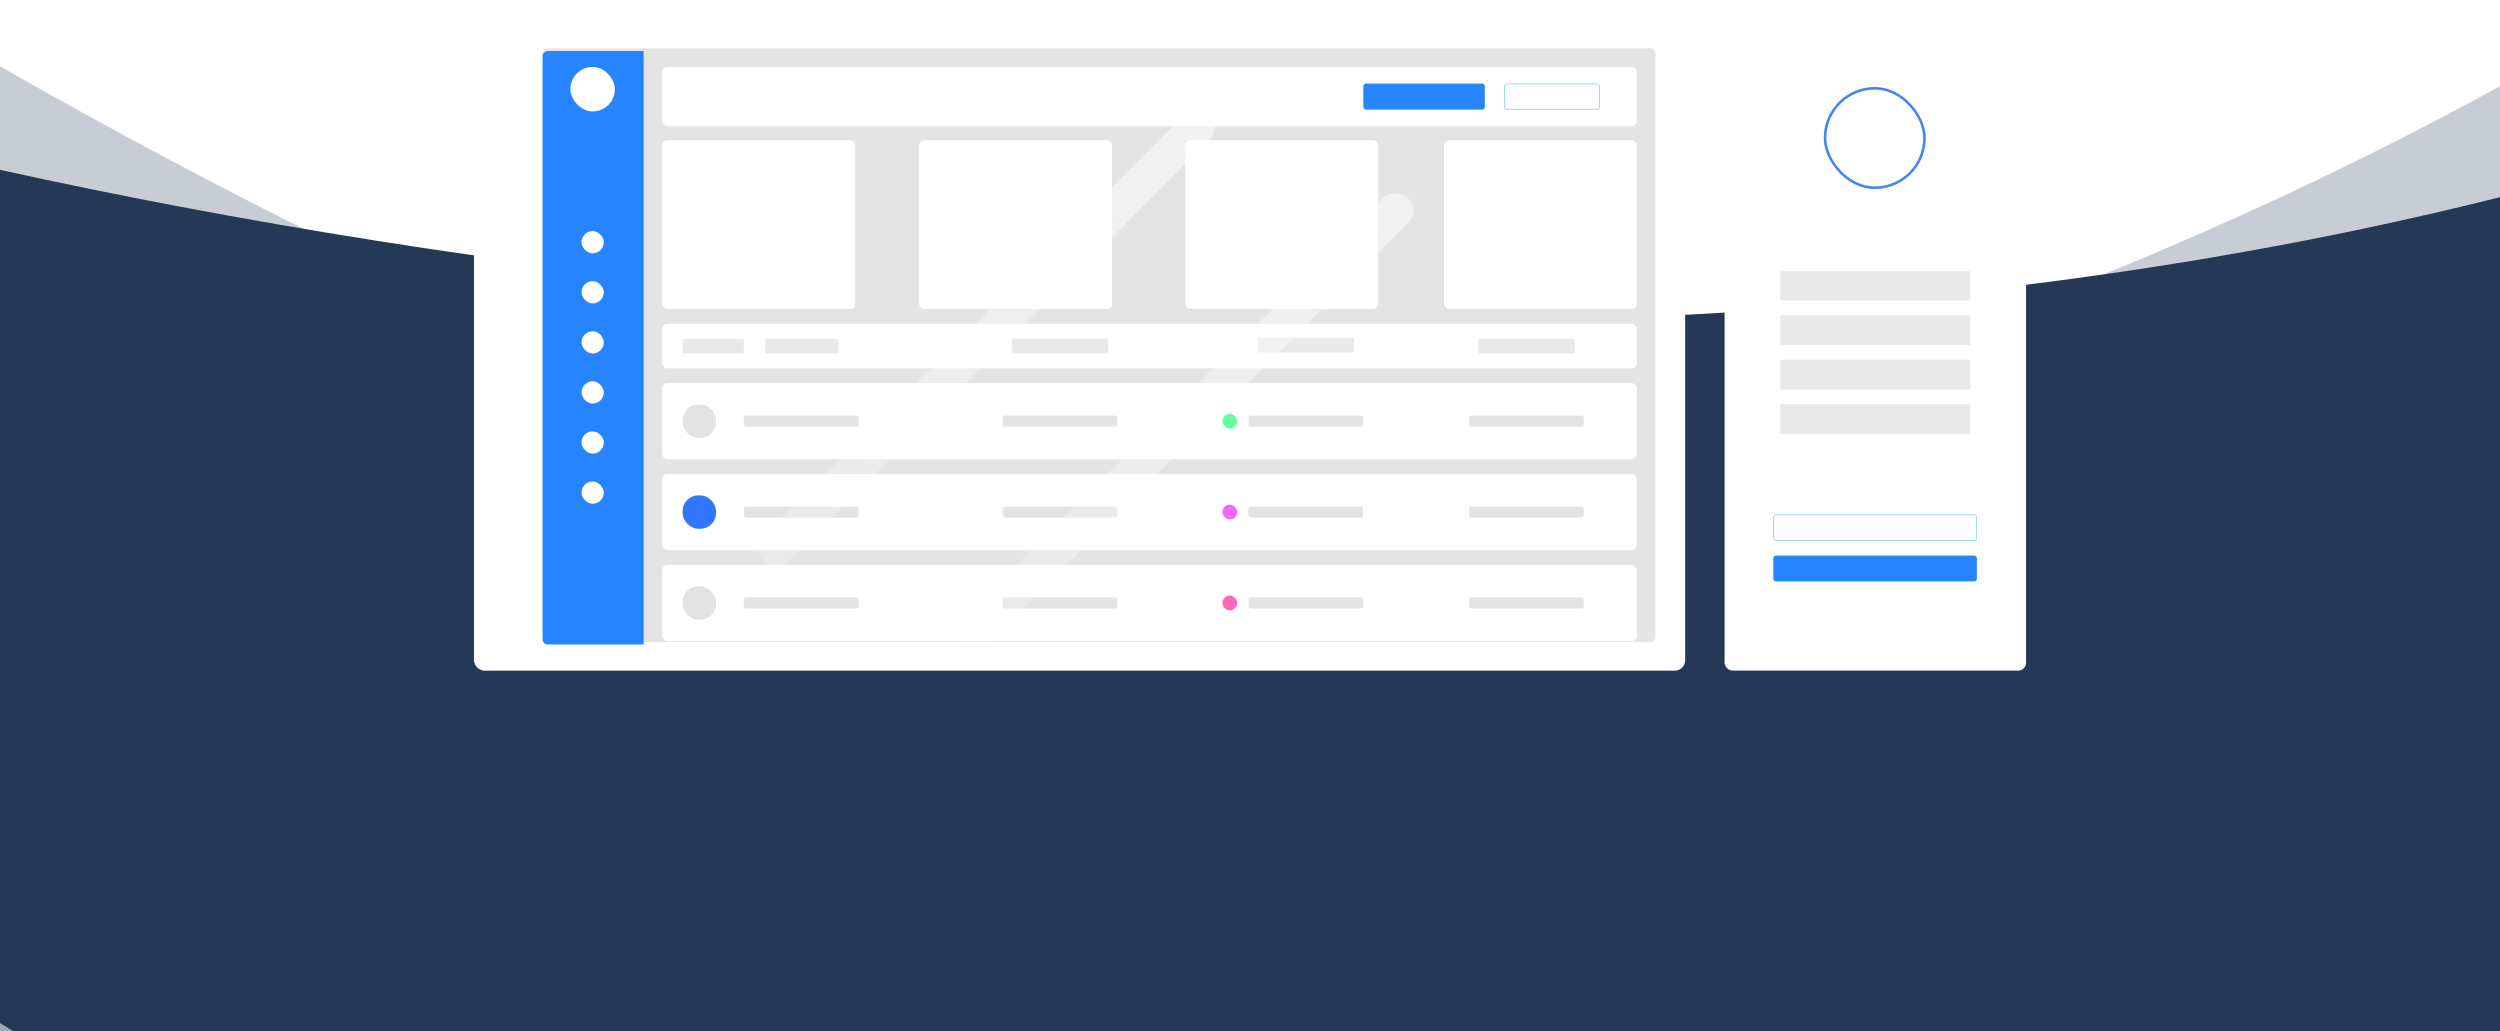 <svg width="3840" height="1584" viewBox="0 0 3840 1584" fill="none" xmlns="http://www.w3.org/2000/svg">
<g clip-path="url(#clip0)">
<path d="M4681.27 -460.379C3240.34 851.907 683.437 1094.54 -414.895 1051.83C-950.642 1210.94 -2047.14 1526.17 -2147.15 1514.24C-2247.15 1502.31 104.074 2240.48 1292.19 2611.05L4463.66 3122.36L4925.15 1620.96C5444.25 380.395 6122.2 -1772.66 4681.27 -460.379Z" fill="#253858" fill-opacity="0.25"/>
<path d="M4754.49 1223.17C2841.34 1595 531.033 472.908 -384.977 -134.615C-925.345 -277.242 -2025.89 -578.042 -2105.12 -640.225C-2184.34 -702.409 -559.652 1150.57 262.596 2084.83L2705.9 4170.49L3880.71 3127.89C4969.11 2338.06 6667.63 851.346 4754.49 1223.17Z" fill="#253858" fill-opacity="0.25"/>
<path d="M4854.19 -81.1C3137.13 840.894 598.089 453.735 -456.796 144.906C-1015.16 168.794 -2155.41 207.593 -2249.5 171.676C-2343.6 135.76 -242.828 1424.14 819.32 2072.81L3770.89 3340.87L4584.02 1996.99C5389.52 920.129 6571.26 -1003.09 4854.19 -81.1Z" fill="#253858"/>
<g filter="url(#filter0_d)">
<rect x="728" y="30.14" width="1860.4" height="1000" rx="16" fill="white"/>
<g filter="url(#filter1_i)">
<rect x="833.412" y="74.299" width="1709.4" height="911.681" rx="8" fill="#E4E4E4"/>
</g>
<g filter="url(#filter2_i)">
<rect x="746.519" y="493.103" width="72.65" height="72.65" rx="36.325" fill="white"/>
</g>
<g filter="url(#filter3_d)">
<rect x="766.461" y="515.895" width="31.339" height="31.339" rx="3" fill="white"/>
</g>
<g filter="url(#filter4_i)">
<path d="M833.412 82.299C833.412 77.88 836.994 74.299 841.412 74.299H988.683V985.98H841.412C836.994 985.98 833.412 982.398 833.412 977.98V82.299Z" fill="#2684FF"/>
</g>
<rect x="1017.17" y="102.789" width="1497.15" height="91.168" rx="8" fill="white"/>
<rect x="1017.17" y="497.375" width="1497.15" height="68.376" rx="8" fill="white"/>
<rect x="1017.17" y="588.544" width="1497.15" height="116.809" rx="8" fill="white"/>
<g filter="url(#filter5_d)">
<rect x="1044.24" y="122.732" width="696.581" height="51.282" rx="8" fill="white"/>
</g>
<rect x="1017.17" y="215.324" width="296.296" height="259.259" rx="8" fill="white"/>
<rect x="1411.76" y="215.324" width="296.296" height="259.259" rx="8" fill="white"/>
<rect x="1820.59" y="215.324" width="296.296" height="259.259" rx="8" fill="white"/>
<rect x="2218.03" y="215.324" width="296.296" height="259.259" rx="8" fill="white"/>
<rect x="1048.51" y="621.308" width="51.282" height="51.282" rx="24" fill="#E3E3E3"/>
<rect x="1142.53" y="638.401" width="176.282" height="17.094" rx="4" fill="#E3E3E3"/>
<rect x="1539.96" y="638.401" width="176.282" height="17.094" rx="4" fill="#E3E3E3"/>
<rect x="2256.49" y="638.401" width="176.282" height="17.094" rx="4" fill="#E3E3E3"/>
<rect x="1539.96" y="778.003" width="176.282" height="17.094" rx="4" fill="#E3E3E3"/>
<rect x="1539.96" y="917.604" width="176.282" height="17.094" rx="4" fill="#E3E3E3"/>
<rect x="1529.99" y="778.003" width="176.282" height="17.094" rx="4" fill="#E3E3E3"/>
<rect x="1529.99" y="917.604" width="176.282" height="17.094" rx="4" fill="#E3E3E3"/>
<rect x="1017.17" y="728.146" width="1497.15" height="116.809" rx="8" fill="white"/>
<rect x="1048.51" y="760.908" width="51.282" height="51.282" rx="24" fill="#3076FF"/>
<rect x="876.148" y="102.789" width="68.376" height="68.376" rx="34.188" fill="white"/>
<rect x="893.241" y="354.926" width="34.188" height="34.188" rx="17.094" fill="white"/>
<rect x="893.241" y="431.85" width="34.188" height="34.188" rx="17.094" fill="white"/>
<rect x="893.241" y="508.771" width="34.188" height="34.188" rx="17.094" fill="white"/>
<rect x="893.241" y="585.695" width="34.188" height="34.188" rx="17.094" fill="white"/>
<rect x="893.241" y="662.618" width="34.188" height="34.188" rx="17.094" fill="white"/>
<rect x="893.241" y="739.541" width="34.188" height="34.188" rx="17.094" fill="white"/>
<rect x="1142.53" y="778.003" width="176.282" height="17.094" rx="4" fill="#E3E3E3"/>
<rect x="2256.49" y="778.003" width="176.282" height="17.094" rx="4" fill="#E3E3E3"/>
<rect x="1017.17" y="867.747" width="1497.15" height="116.809" rx="8" fill="white"/>
<rect x="1048.51" y="900.51" width="51.282" height="51.282" rx="24" fill="#E3E3E3"/>
<rect x="1142.53" y="917.604" width="176.282" height="17.094" rx="4" fill="#E3E3E3"/>
<rect x="2094.1" y="128.43" width="186.61" height="39.886" rx="4" fill="#2684FF"/>
<rect x="2311.12" y="128.93" width="145.724" height="38.886" rx="3.5" stroke="#66C7FE"/>
<rect x="1554.21" y="520.168" width="148.148" height="22.792" rx="2" fill="#E9E9E9"/>
<rect x="1175.29" y="520.168" width="112.536" height="22.792" rx="2" fill="#E9E9E9"/>
<rect x="1048.51" y="520.168" width="94.017" height="22.792" rx="2" fill="#E9E9E9"/>
<rect x="1931.7" y="518.743" width="148.148" height="22.792" rx="2" fill="#E9E9E9"/>
<rect x="1917.46" y="638.401" width="176.282" height="17.094" rx="4" fill="#E3E3E3"/>
<rect x="1877.57" y="635.553" width="22.792" height="22.792" rx="11.396" fill="#66FEA3"/>
<rect x="2256.49" y="917.604" width="176.282" height="17.094" rx="4" fill="#E3E3E3"/>
<rect x="1539.96" y="917.604" width="176.282" height="17.094" rx="4" fill="#E3E3E3"/>
<rect x="1539.96" y="778.003" width="176.282" height="17.094" rx="4" fill="#E3E3E3"/>
<rect x="1917.46" y="778.003" width="176.282" height="17.094" rx="4" fill="#E3E3E3"/>
<rect x="1877.57" y="775.153" width="22.792" height="22.792" rx="11.396" fill="#F266FE"/>
<rect x="1917.46" y="917.604" width="176.282" height="17.094" rx="4" fill="#E3E3E3"/>
<rect x="1877.57" y="914.754" width="22.792" height="22.792" rx="11.396" fill="#FE66B8"/>
<rect x="2270.73" y="520.168" width="148.148" height="22.792" rx="2" fill="#E9E9E9"/>
<rect x="1153.92" y="841.867" width="968.661" height="54.131" rx="27.066" transform="rotate(-45 1153.92 841.867)" fill="url(#paint0_linear)" fill-opacity="0.5"/>
<rect x="1458.77" y="970.072" width="968.661" height="54.131" rx="27.066" transform="rotate(-45 1458.77 970.072)" fill="url(#paint1_linear)" fill-opacity="0.5"/>
</g>
<g filter="url(#filter6_d)">
<g clip-path="url(#clip1)">
<rect x="2788.11" y="546.734" width="294.475" height="16.456" rx="8.228" transform="rotate(-45 2788.11 546.734)" fill="url(#paint2_linear)" fill-opacity="0.5"/>
<rect x="2880.78" y="585.708" width="294.475" height="16.456" rx="8.228" transform="rotate(-45 2880.78 585.708)" fill="url(#paint3_linear)" fill-opacity="0.5"/>
<rect x="2649" y="30" width="463.063" height="1000" rx="12" fill="white"/>
<g filter="url(#filter7_i)">
<rect x="2655" y="37" width="451" height="980" rx="12" fill="white"/>
</g>
<rect x="2803.25" y="135.604" width="152.757" height="152.757" rx="76.378" stroke="#4285F4" stroke-width="4"/>
<rect x="2703.05" y="340.811" width="353.153" height="401.802" rx="8" fill="white"/>
<rect x="2700.45" y="764.233" width="353.153" height="145.045" rx="8" fill="white"/>
<rect x="2723.88" y="853.423" width="312.613" height="39.64" rx="4" fill="#2684FF"/>
<rect x="2724.38" y="790.86" width="311.613" height="39.541" rx="3.5" stroke="#66C7FE"/>
<rect x="2734.59" y="416.486" width="291.892" height="45.045" rx="2" fill="#E9E9E9"/>
<rect x="2734.59" y="484.054" width="291.892" height="45.946" rx="2" fill="#E9E9E9"/>
<rect x="2734.59" y="552.522" width="291.892" height="45.946" rx="2" fill="#E9E9E9"/>
<rect x="2734.59" y="620.99" width="291.892" height="45.946" rx="2" fill="#E9E9E9"/>
</g>
</g>
</g>
<defs>
<filter id="filter0_d" x="709" y="11.14" width="1898.4" height="1038" filterUnits="userSpaceOnUse" color-interpolation-filters="sRGB">
<feFlood flood-opacity="0" result="BackgroundImageFix"/>
<feColorMatrix in="SourceAlpha" type="matrix" values="0 0 0 0 0 0 0 0 0 0 0 0 0 0 0 0 0 0 127 0"/>
<feOffset/>
<feGaussianBlur stdDeviation="9.5"/>
<feColorMatrix type="matrix" values="0 0 0 0 0 0 0 0 0 0 0 0 0 0 0 0 0 0 0.25 0"/>
<feBlend mode="normal" in2="BackgroundImageFix" result="effect1_dropShadow"/>
<feBlend mode="normal" in="SourceGraphic" in2="effect1_dropShadow" result="shape"/>
</filter>
<filter id="filter1_i" x="833.412" y="74.299" width="1709.4" height="911.681" filterUnits="userSpaceOnUse" color-interpolation-filters="sRGB">
<feFlood flood-opacity="0" result="BackgroundImageFix"/>
<feBlend mode="normal" in="SourceGraphic" in2="BackgroundImageFix" result="shape"/>
<feColorMatrix in="SourceAlpha" type="matrix" values="0 0 0 0 0 0 0 0 0 0 0 0 0 0 0 0 0 0 127 0" result="hardAlpha"/>
<feOffset/>
<feGaussianBlur stdDeviation="5"/>
<feComposite in2="hardAlpha" operator="arithmetic" k2="-1" k3="1"/>
<feColorMatrix type="matrix" values="0 0 0 0 0 0 0 0 0 0 0 0 0 0 0 0 0 0 0.5 0"/>
<feBlend mode="normal" in2="shape" result="effect1_innerShadow"/>
</filter>
<filter id="filter2_i" x="746.519" y="493.103" width="72.65" height="76.65" filterUnits="userSpaceOnUse" color-interpolation-filters="sRGB">
<feFlood flood-opacity="0" result="BackgroundImageFix"/>
<feBlend mode="normal" in="SourceGraphic" in2="BackgroundImageFix" result="shape"/>
<feColorMatrix in="SourceAlpha" type="matrix" values="0 0 0 0 0 0 0 0 0 0 0 0 0 0 0 0 0 0 127 0" result="hardAlpha"/>
<feOffset dy="4"/>
<feGaussianBlur stdDeviation="2"/>
<feComposite in2="hardAlpha" operator="arithmetic" k2="-1" k3="1"/>
<feColorMatrix type="matrix" values="0 0 0 0 0 0 0 0 0 0 0 0 0 0 0 0 0 0 0.25 0"/>
<feBlend mode="normal" in2="shape" result="effect1_innerShadow"/>
</filter>
<filter id="filter3_d" x="759.461" y="508.895" width="45.339" height="45.339" filterUnits="userSpaceOnUse" color-interpolation-filters="sRGB">
<feFlood flood-opacity="0" result="BackgroundImageFix"/>
<feColorMatrix in="SourceAlpha" type="matrix" values="0 0 0 0 0 0 0 0 0 0 0 0 0 0 0 0 0 0 127 0"/>
<feOffset/>
<feGaussianBlur stdDeviation="3.5"/>
<feColorMatrix type="matrix" values="0 0 0 0 0 0 0 0 0 0 0 0 0 0 0 0 0 0 0.1 0"/>
<feBlend mode="normal" in2="BackgroundImageFix" result="effect1_dropShadow"/>
<feBlend mode="normal" in="SourceGraphic" in2="effect1_dropShadow" result="shape"/>
</filter>
<filter id="filter4_i" x="833.412" y="74.299" width="155.271" height="914.681" filterUnits="userSpaceOnUse" color-interpolation-filters="sRGB">
<feFlood flood-opacity="0" result="BackgroundImageFix"/>
<feBlend mode="normal" in="SourceGraphic" in2="BackgroundImageFix" result="shape"/>
<feColorMatrix in="SourceAlpha" type="matrix" values="0 0 0 0 0 0 0 0 0 0 0 0 0 0 0 0 0 0 127 0" result="hardAlpha"/>
<feOffset dy="4"/>
<feGaussianBlur stdDeviation="1.5"/>
<feComposite in2="hardAlpha" operator="arithmetic" k2="-1" k3="1"/>
<feColorMatrix type="matrix" values="0 0 0 0 0 0 0 0 0 0 0 0 0 0 0 0 0 0 0.25 0"/>
<feBlend mode="normal" in2="shape" result="effect1_innerShadow"/>
</filter>
<filter id="filter5_d" x="1037.24" y="115.732" width="710.581" height="65.282" filterUnits="userSpaceOnUse" color-interpolation-filters="sRGB">
<feFlood flood-opacity="0" result="BackgroundImageFix"/>
<feColorMatrix in="SourceAlpha" type="matrix" values="0 0 0 0 0 0 0 0 0 0 0 0 0 0 0 0 0 0 127 0"/>
<feOffset/>
<feGaussianBlur stdDeviation="3.5"/>
<feColorMatrix type="matrix" values="0 0 0 0 0 0 0 0 0 0 0 0 0 0 0 0 0 0 0.07 0"/>
<feBlend mode="normal" in2="BackgroundImageFix" result="effect1_dropShadow"/>
<feBlend mode="normal" in="SourceGraphic" in2="effect1_dropShadow" result="shape"/>
</filter>
<filter id="filter6_d" x="2632" y="13" width="497.294" height="1034" filterUnits="userSpaceOnUse" color-interpolation-filters="sRGB">
<feFlood flood-opacity="0" result="BackgroundImageFix"/>
<feColorMatrix in="SourceAlpha" type="matrix" values="0 0 0 0 0 0 0 0 0 0 0 0 0 0 0 0 0 0 127 0"/>
<feOffset/>
<feGaussianBlur stdDeviation="8.5"/>
<feColorMatrix type="matrix" values="0 0 0 0 0 0 0 0 0 0 0 0 0 0 0 0 0 0 0.25 0"/>
<feBlend mode="normal" in2="BackgroundImageFix" result="effect1_dropShadow"/>
<feBlend mode="normal" in="SourceGraphic" in2="effect1_dropShadow" result="shape"/>
</filter>
<filter id="filter7_i" x="2655" y="37" width="451" height="980" filterUnits="userSpaceOnUse" color-interpolation-filters="sRGB">
<feFlood flood-opacity="0" result="BackgroundImageFix"/>
<feBlend mode="normal" in="SourceGraphic" in2="BackgroundImageFix" result="shape"/>
<feColorMatrix in="SourceAlpha" type="matrix" values="0 0 0 0 0 0 0 0 0 0 0 0 0 0 0 0 0 0 127 0" result="hardAlpha"/>
<feOffset/>
<feGaussianBlur stdDeviation="2.5"/>
<feComposite in2="hardAlpha" operator="arithmetic" k2="-1" k3="1"/>
<feColorMatrix type="matrix" values="0 0 0 0 0 0 0 0 0 0 0 0 0 0 0 0 0 0 0.5 0"/>
<feBlend mode="normal" in2="shape" result="effect1_innerShadow"/>
</filter>
<linearGradient id="paint0_linear" x1="2178.15" y1="863.189" x2="1145.7" y2="850.094" gradientUnits="userSpaceOnUse">
<stop stop-color="white"/>
<stop offset="1" stop-color="white" stop-opacity="0.43"/>
</linearGradient>
<linearGradient id="paint1_linear" x1="2483" y1="991.394" x2="1450.54" y2="978.299" gradientUnits="userSpaceOnUse">
<stop stop-color="white"/>
<stop offset="1" stop-color="white" stop-opacity="0.43"/>
</linearGradient>
<linearGradient id="paint2_linear" x1="3099.48" y1="553.216" x2="2785.61" y2="549.235" gradientUnits="userSpaceOnUse">
<stop stop-color="white"/>
<stop offset="1" stop-color="white" stop-opacity="0.43"/>
</linearGradient>
<linearGradient id="paint3_linear" x1="3192.15" y1="592.19" x2="2878.28" y2="588.209" gradientUnits="userSpaceOnUse">
<stop stop-color="white"/>
<stop offset="1" stop-color="white" stop-opacity="0.43"/>
</linearGradient>
<clipPath id="clip0">
<rect width="3840" height="1584" fill="white"/>
</clipPath>
<clipPath id="clip1">
<rect width="463.294" height="1000" fill="white" transform="translate(2649 30)"/>
</clipPath>
</defs>
</svg>
